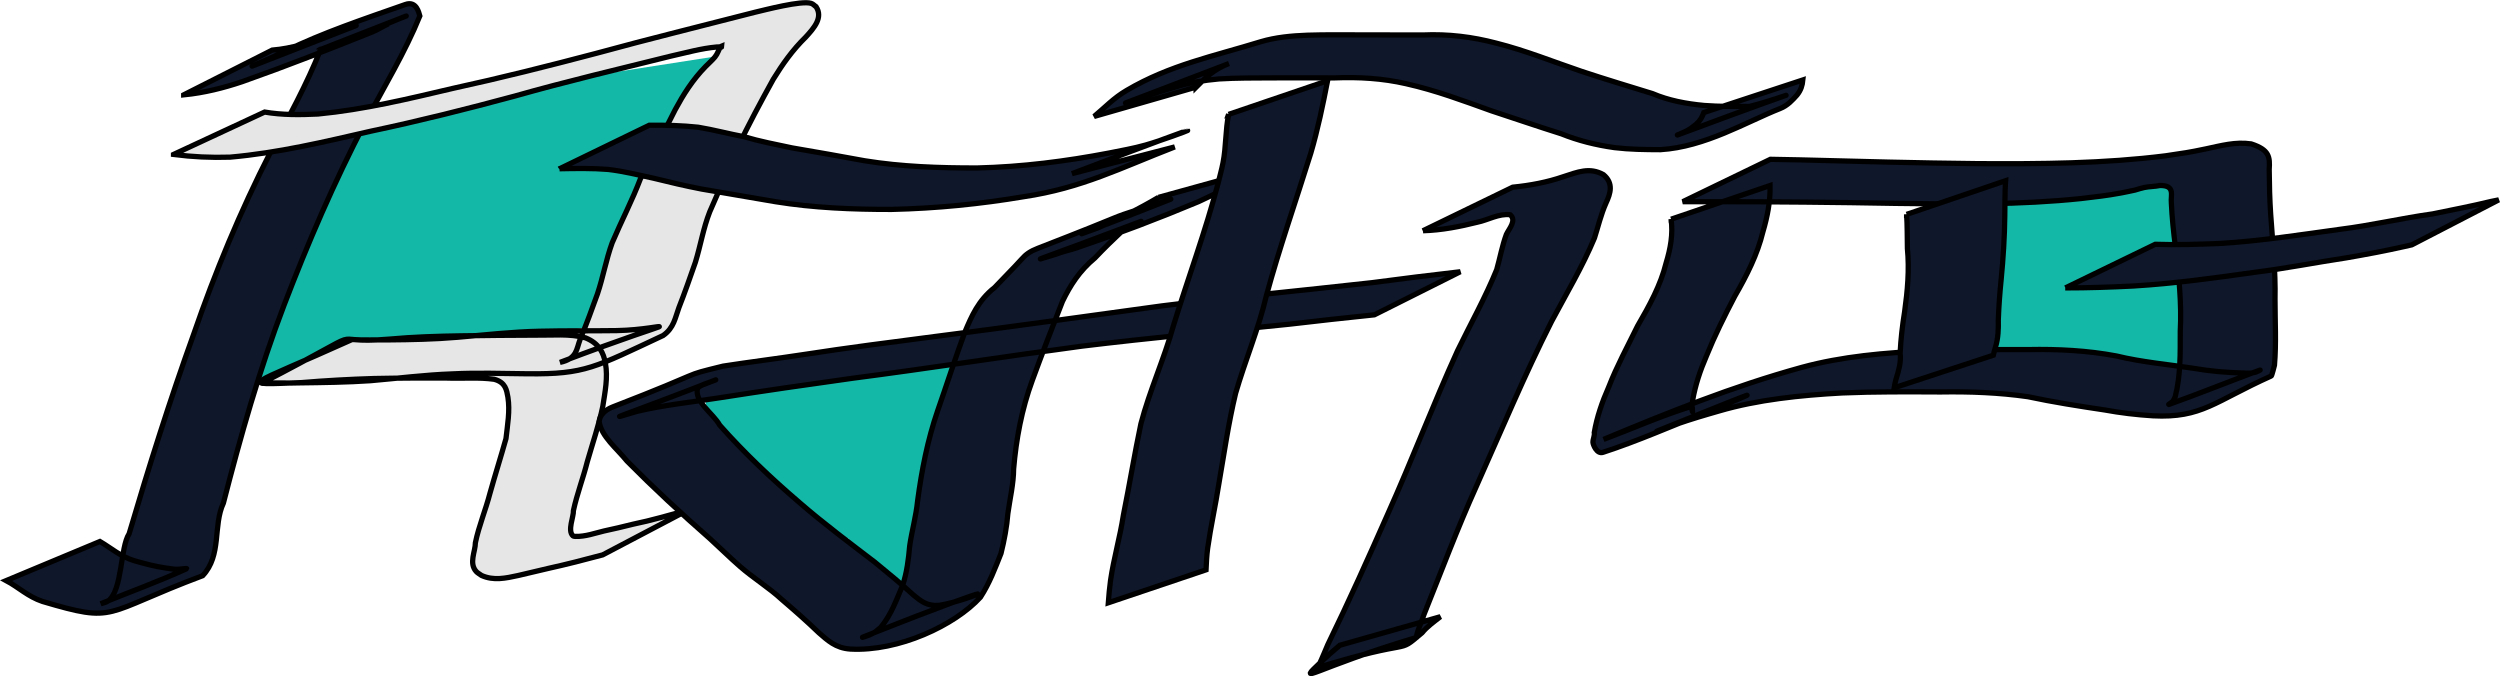 <?xml version="1.0" encoding="UTF-8" standalone="no"?>
<!-- Created with Inkscape (http://www.inkscape.org/) -->

<svg
   width="178.997"
   height="48.415"
   viewBox="0 0 47.36 12.81"
   version="1.1"
   id="svg5"
   xml:space="preserve"
   inkscape:export-filename="bitmap.svg"
   inkscape:export-xdpi="98.717163"
   inkscape:export-ydpi="98.717163"
   inkscape:version="1.2 (dc2aedaf03, 2022-05-15)"
   sodipodi:docname="bitmap.svg"
   xmlns:inkscape="http://www.inkscape.org/namespaces/inkscape"
   xmlns:sodipodi="http://sodipodi.sourceforge.net/DTD/sodipodi-0.dtd"
   xmlns="http://www.w3.org/2000/svg"
   xmlns:svg="http://www.w3.org/2000/svg"><sodipodi:namedview
     id="namedview7"
     pagecolor="#ffffff"
     bordercolor="#eeeeee"
     borderopacity="1"
     inkscape:showpageshadow="0"
     inkscape:pageopacity="0"
     inkscape:pagecheckerboard="0"
     inkscape:deskcolor="#505050"
     inkscape:document-units="mm"
     showgrid="false"
     inkscape:zoom="2.3786088"
     inkscape:cx="118.13628"
     inkscape:cy="36.155588"
     inkscape:window-width="1366"
     inkscape:window-height="705"
     inkscape:window-x="-8"
     inkscape:window-y="-8"
     inkscape:window-maximized="1"
     inkscape:current-layer="layer1" /><defs
     id="defs2" /><g
     inkscape:label="Layer 1"
     inkscape:groupmode="layer"
     id="layer1"
     transform="translate(-0.464,-0.663)"><rect
       style="fill:#14b8a6;fill-opacity:1;stroke:#000000;stroke-width:0;stroke-linecap:square;stroke-linejoin:bevel;stroke-dasharray:none;stroke-dashoffset:0;stroke-opacity:1;paint-order:markers fill stroke"
       id="rect178"
       width="8.433"
       height="5.404"
       x="7.801"
       y="4.454"
       ry="0"
       inkscape:transform-center-x="-3.185187"
       inkscape:transform-center-y="1.4571675"
       transform="matrix(0.988,-0.154,-0.356,0.935,0,0)" /><rect
       style="fill:#14b8a6;fill-opacity:1;stroke:#000000;stroke-width:0;stroke-linecap:square;stroke-linejoin:bevel;stroke-dasharray:none;stroke-dashoffset:0;stroke-opacity:1;paint-order:markers fill stroke"
       id="rect7860"
       width="1.596"
       height="1.433"
       x="15.178"
       y="14.482"
       ry="0"
       inkscape:transform-center-x="-0.12306853"
       inkscape:transform-center-y="-0.086245651"
       transform="matrix(0.967,-0.253,0.126,0.992,0,0)" /><rect
       style="fill:#14b8a6;fill-opacity:1;stroke:#000000;stroke-width:0;stroke-linecap:square;stroke-linejoin:bevel;stroke-dasharray:none;stroke-dashoffset:0;stroke-opacity:1;paint-order:markers fill stroke"
       id="rect7858"
       width="4.672"
       height="3.122"
       x="12.217"
       y="10.653"
       ry="0"
       inkscape:transform-center-x="-0.36571308"
       inkscape:transform-center-y="-0.18664553"
       transform="matrix(0.982,-0.187,0.171,0.985,0,0)" /><rect
       style="fill:#14b8a6;fill-opacity:1;stroke:#000000;stroke-width:0;stroke-dasharray:none;stroke-dashoffset:0;stroke-opacity:1;paint-order:stroke fill markers"
       id="rect3639"
       width="5.761"
       height="3.485"
       x="37.206"
       y="4.178" /><path
       style="fill:#0f172a;fill-opacity:1;stroke:#000000;stroke-width:0.1;stroke-dasharray:none;stroke-dashoffset:0;stroke-opacity:1;paint-order:stroke fill markers"
       id="path383"
       d="M 3.944,2.46 C 4.336,2.421 4.701,2.328 5.052,2.21 5.889,1.915 6.703,1.594 7.515,1.269 7.624,1.225 7.714,1.164 7.819,1.116 7.69,1.146 8.258,0.928 8.145,0.972 7.597,1.186 7.049,1.401 6.5,1.615 6.5,1.613 6.708,1.556 6.539,1.595 6.282,2.255 5.921,2.897 5.59,3.542 5.013,4.672 4.538,5.822 4.136,6.985 3.683,8.241 3.284,9.506 2.91,10.774 c -0.172,0.265 -0.122,1.07 -0.399,1.275 -0.036,0.027 -0.095,0.035 -0.142,0.053 0.541,-0.22 1.098,-0.423 1.622,-0.661 0.051,-0.023 -0.123,0.01 -0.185,0.007 -0.071,-0.003 -0.141,-0.016 -0.211,-0.026 -0.208,-0.031 -0.393,-0.081 -0.588,-0.137 -0.265,-0.081 -0.437,-0.239 -0.65,-0.364 0,0 -1.776,0.741 -1.776,0.741 v 0 c 0.238,0.127 0.41,0.302 0.688,0.395 1.422,0.42 1.108,0.235 3.034,-0.488 0.365,-0.386 0.193,-0.948 0.393,-1.376 C 5.02,8.933 5.374,7.676 5.848,6.436 6.294,5.272 6.791,4.117 7.383,2.981 7.737,2.313 8.14,1.649 8.417,0.966 8.4,0.908 8.354,0.673 8.143,0.748 7.351,1.026 6.585,1.282 5.875,1.628 5.277,1.921 4.348,2.258 7.198,1.152 7.312,1.108 6.728,1.309 6.849,1.278 6.792,1.297 6.735,1.316 6.678,1.335 6.352,1.465 6.002,1.581 5.621,1.612 c 0,0 -1.677,0.848 -1.677,0.848 z" /><ellipse
       id="path405"
       style="fill:#e6e6e6;fill-opacity:1;stroke:#000000;stroke-width:0;stroke-dasharray:none;stroke-dashoffset:0;stroke-opacity:1"
       cx="10.595"
       cy="11.115"
       rx="0.118"
       ry="0.079" /><path
       style="fill:#e6e6e6;fill-opacity:1;stroke:#000000;stroke-width:0.1;stroke-dasharray:none;stroke-dashoffset:0;stroke-opacity:1;paint-order:stroke fill markers"
       id="path579"
       d="m 3.751,3.589 c 0.355,0.046 0.711,0.063 1.072,0.051 C 5.74,3.559 6.615,3.349 7.485,3.149 8.411,2.954 9.32,2.725 10.219,2.482 11.192,2.206 12.188,1.971 13.177,1.725 c 0.285,-0.063 0.567,-0.145 0.867,-0.172 0.098,-0.009 0.09,0.018 0.092,-0.015 -0.007,0.003 -0.018,0.003 -0.021,0.008 -0.04,0.065 -0.054,0.132 -0.107,0.197 -0.052,0.063 -0.119,0.12 -0.177,0.18 -0.248,0.254 -0.423,0.534 -0.576,0.818 -0.217,0.436 -0.445,0.87 -0.658,1.307 -0.155,0.409 -0.364,0.808 -0.536,1.215 -0.116,0.32 -0.171,0.647 -0.279,0.968 -0.104,0.286 -0.206,0.572 -0.326,0.855 -0.076,0.196 -0.057,0.371 -0.383,0.442 2.562,-0.969 2.072,-0.622 1.075,-0.602 -0.488,0.007 -0.977,1.602e-4 -1.465,0.012 C 10.162,6.949 9.649,7.008 9.133,7.052 8.695,7.09 8.254,7.098 7.813,7.102 7.587,7.098 7.359,7.111 7.134,7.095 5.116,8.006 4.933,7.954 6.175,7.911 6.629,7.873 7.085,7.848 7.542,7.834 8.006,7.824 8.47,7.823 8.934,7.825 c 0.296,0.011 0.599,-0.018 0.891,0.023 0.217,0.057 0.237,0.205 0.261,0.341 0.041,0.262 -0.008,0.523 -0.037,0.784 -0.097,0.345 -0.206,0.688 -0.303,1.034 -0.081,0.314 -0.211,0.621 -0.276,0.937 -9.17e-4,0.167 -0.126,0.386 0.014,0.544 0.026,0.03 0.069,0.051 0.103,0.077 0.228,0.102 0.453,0.053 0.696,-2.01e-4 0.105,-0.023 0.465,-0.11 0.564,-0.133 0.349,-0.077 0.692,-0.165 1.034,-0.257 0,0 1.615,-0.849 1.615,-0.849 v 0 c -0.344,0.094 -0.685,0.195 -1.041,0.268 -0.095,0.023 -0.189,0.046 -0.284,0.069 -0.088,0.02 -0.176,0.038 -0.264,0.059 -0.172,0.041 -0.352,0.108 -0.539,0.103 -0.016,-0.003 -0.038,-6e-4 -0.049,-0.01 -0.11,-0.097 0.015,-0.367 0.008,-0.48 0.067,-0.311 0.185,-0.616 0.263,-0.926 C 11.69,9.06 11.809,8.714 11.883,8.363 11.925,8.09 11.983,7.817 11.933,7.542 11.896,7.35 11.818,7.169 11.555,7.063 11.253,6.979 10.929,7.017 10.608,7.012 10.138,7.015 9.668,7.016 9.198,7.025 8.745,7.032 8.292,7.046 7.842,7.087 6.465,7.203 7.732,6.731 5.415,7.926 c 0.24,-0.019 0.484,0.001 0.724,-0.01 0.448,-0.006 0.896,-0.011 1.342,-0.041 0.517,-0.044 1.03,-0.111 1.552,-0.129 0.476,-0.024 0.953,-0.007 1.429,-0.002 1.09,0.011 1.271,-0.121 2.564,-0.725 0.207,-0.145 0.229,-0.341 0.299,-0.528 0.112,-0.285 0.212,-0.572 0.312,-0.859 0.098,-0.318 0.149,-0.642 0.272,-0.956 0.172,-0.402 0.356,-0.802 0.522,-1.205 0.21,-0.44 0.443,-0.874 0.682,-1.307 0.171,-0.278 0.362,-0.552 0.617,-0.801 0.158,-0.173 0.326,-0.366 0.196,-0.569 -0.032,-0.022 -0.054,-0.054 -0.095,-0.067 -0.184,-0.06 -0.886,0.127 -1.065,0.168 C 13.763,1.154 12.753,1.401 11.757,1.674 10.862,1.91 9.96,2.138 9.045,2.337 8.208,2.534 7.369,2.738 6.487,2.823 6.147,2.839 5.811,2.843 5.477,2.786 c 0,0 -1.726,0.803 -1.726,0.803 z" /><path
       style="fill:#0f172a;fill-opacity:1;stroke:#000000;stroke-width:0.1;stroke-dasharray:none;stroke-dashoffset:0;stroke-opacity:1;paint-order:stroke fill markers"
       id="path587"
       d="m 11.064,3.86 c 0.309,-0.006 0.618,-0.012 0.925,0.013 0.292,0.035 0.57,0.104 0.851,0.165 0.304,0.075 0.606,0.147 0.918,0.207 0.466,0.078 0.932,0.158 1.397,0.239 0.72,0.117 1.463,0.147 2.201,0.146 0.845,-0.019 1.683,-0.103 2.502,-0.241 1.095,-0.162 1.834,-0.546 2.861,-0.943 0,0 -1.948,0.507 -1.948,0.507 v 0 c 3.367,-1.282 2.012,-0.718 1.393,-0.542 -0.222,0.063 -0.461,0.105 -0.691,0.151 -0.815,0.156 -1.648,0.263 -2.498,0.283 -0.713,0.001 -1.432,-0.023 -2.128,-0.136 C 16.389,3.623 15.929,3.545 15.47,3.465 15.164,3.4 14.858,3.342 14.563,3.254 14.27,3.199 13.987,3.122 13.69,3.073 c -0.308,-0.033 -0.613,-0.04 -0.925,-0.038 0,0 -1.702,0.826 -1.702,0.826 z" /><path
       style="fill:#0f172a;fill-opacity:1;stroke:#000000;stroke-width:0.1;stroke-dasharray:none;stroke-dashoffset:0;stroke-opacity:1;paint-order:stroke fill markers"
       id="path589"
       d="m 22.412,4.401 c -0.36,0.215 -0.748,0.406 -1.154,0.581 -0.787,0.285 0.051,-0.016 1.376,-0.542 0.049,-0.02 -0.103,0.034 -0.155,0.051 -0.123,0.041 -0.244,0.079 -0.371,0.114 -0.749,0.247 -0.103,0.032 -1.983,0.762 -0.142,0.055 -0.227,0.113 -0.309,0.208 -0.164,0.181 -0.341,0.355 -0.51,0.535 -0.31,0.244 -0.438,0.546 -0.565,0.848 -0.182,0.493 -0.34,0.989 -0.513,1.483 -0.194,0.564 -0.304,1.137 -0.381,1.712 -0.028,0.286 -0.109,0.568 -0.15,0.853 -0.022,0.249 -0.052,0.499 -0.132,0.743 -0.119,0.272 -0.21,0.549 -0.416,0.799 -0.088,0.072 -0.103,0.096 -0.219,0.146 -0.039,0.016 -0.163,0.056 -0.124,0.04 3.214,-1.272 2.112,-0.71 1.454,-0.604 -0.239,0.021 -0.354,-0.084 -0.493,-0.196 -0.231,-0.212 -0.481,-0.416 -0.729,-0.62 -0.483,-0.369 -0.97,-0.733 -1.418,-1.121 C 15.067,9.72 14.553,9.232 14.097,8.716 13.975,8.494 13.609,8.268 13.679,8.016 c 0.058,-0.058 0.145,-0.082 0.233,-0.114 0.037,-0.013 0.144,-0.057 0.108,-0.042 -1.71,0.667 -2.235,0.822 -1.489,0.596 0.499,-0.119 1.027,-0.173 1.542,-0.254 0.844,-0.132 1.691,-0.255 2.54,-0.373 1.455,-0.189 2.897,-0.415 4.351,-0.609 1.302,-0.158 2.614,-0.28 3.922,-0.415 0.537,-0.062 1.075,-0.124 1.614,-0.178 0,0 1.628,-0.816 1.628,-0.816 v 0 c -0.559,0.063 -1.116,0.134 -1.673,0.207 -1.327,0.149 -2.66,0.274 -3.982,0.44 -1.43,0.195 -2.857,0.398 -4.291,0.579 -0.832,0.108 -1.664,0.214 -2.49,0.342 -0.509,0.078 -1.022,0.141 -1.53,0.22 -0.849,0.21 -0.211,0.046 -2.088,0.772 -0.156,0.06 -0.249,0.16 -0.26,0.279 0.043,0.284 0.332,0.504 0.529,0.749 0.498,0.503 1.024,0.991 1.572,1.471 0.193,0.175 0.374,0.356 0.572,0.528 0.246,0.215 0.549,0.401 0.786,0.621 0.242,0.207 0.479,0.415 0.703,0.631 0.16,0.138 0.314,0.291 0.597,0.309 0.911,0.05 1.98,-0.45 2.464,-0.982 0.173,-0.267 0.278,-0.551 0.39,-0.831 0.062,-0.251 0.11,-0.503 0.13,-0.757 0.039,-0.281 0.107,-0.56 0.109,-0.843 0.048,-0.565 0.152,-1.129 0.355,-1.68 0.183,-0.499 0.374,-0.996 0.57,-1.493 0.144,-0.297 0.319,-0.578 0.615,-0.823 0.17,-0.18 0.351,-0.355 0.535,-0.528 0.08,-0.051 0.161,-0.088 0.254,-0.128 0.028,-0.012 0.113,-0.048 0.084,-0.037 -1.819,0.689 -2.299,0.837 -1.605,0.62 0.124,-0.049 0.256,-0.075 0.385,-0.118 0.789,-0.268 1.56,-0.562 2.31,-0.876 0.41,-0.19 0.813,-0.388 1.177,-0.616 0,0 -1.935,0.535 -1.935,0.535 z" /><path
       style="fill:#0f172a;fill-opacity:1;stroke:#000000;stroke-width:0.1;stroke-dasharray:none;stroke-dashoffset:0;stroke-opacity:1;paint-order:stroke fill markers"
       id="path591"
       d="m 23.74,2.827 c -0.063,0.305 -0.047,0.613 -0.107,0.919 -0.025,0.13 -0.062,0.258 -0.093,0.388 -0.237,0.907 -0.571,1.802 -0.848,2.704 -0.174,0.623 -0.452,1.23 -0.615,1.855 -0.121,0.576 -0.216,1.155 -0.332,1.732 -0.063,0.413 -0.183,0.821 -0.243,1.235 -0.02,0.14 -0.031,0.281 -0.042,0.422 0,0 1.851,-0.624 1.851,-0.624 v 0 c 0.006,-0.137 0.013,-0.273 0.031,-0.409 0.057,-0.408 0.149,-0.813 0.212,-1.22 0.099,-0.573 0.181,-1.148 0.318,-1.718 0.179,-0.616 0.436,-1.221 0.581,-1.842 0.246,-0.906 0.562,-1.803 0.843,-2.705 0.134,-0.455 0.228,-0.913 0.318,-1.372 0,0 -1.875,0.638 -1.875,0.638 z" /><path
       style="fill:#0f172a;fill-opacity:1;stroke:#000000;stroke-width:0.1;stroke-dasharray:none;stroke-dashoffset:0;stroke-opacity:1;paint-order:stroke fill markers"
       id="path593"
       d="m 23.123,2.314 c 0.175,-0.178 0.34,-0.341 0.623,-0.448 -3.102,1.19 -1.78,0.657 -1.03,0.451 0.266,-0.087 0.55,-0.133 0.841,-0.159 0.331,-0.02 0.663,-0.018 0.995,-0.02 0.397,-0.002 0.794,7.8e-4 1.19,3.9e-4 0.466,-0.019 0.916,0.009 1.357,0.11 0.568,0.127 1.09,0.325 1.615,0.513 0.443,0.146 0.883,0.296 1.329,0.437 0.313,0.126 0.647,0.211 1.005,0.261 0.287,0.035 0.58,0.038 0.871,0.039 0.847,-0.051 1.63,-0.528 2.267,-0.779 0.143,-0.056 0.238,-0.164 0.32,-0.255 0.075,-0.092 0.102,-0.185 0.112,-0.287 0,0 -1.877,0.618 -1.877,0.618 v 0 c -0.028,0.081 -0.069,0.156 -0.147,0.223 -0.089,0.069 -0.099,0.084 -0.211,0.14 -0.044,0.022 -0.186,0.079 -0.138,0.061 3,-1.116 2.024,-0.706 1.363,-0.54 -0.285,6.6e-4 -0.572,0.003 -0.856,-0.018 C 32.402,2.629 32.071,2.565 31.769,2.436 31.32,2.297 30.867,2.162 30.423,2.014 29.887,1.833 29.371,1.622 28.808,1.48 28.358,1.362 27.902,1.304 27.417,1.326 c -0.395,-9.9e-4 -0.791,1.611e-4 -1.186,-0.002 -0.333,-0.002 -0.667,-0.004 -1,0.006 -0.302,0.011 -0.603,0.04 -0.882,0.123 -0.894,0.276 -1.72,0.439 -2.542,0.923 -0.246,0.143 -0.413,0.325 -0.616,0.493 0,0 1.932,-0.556 1.932,-0.556 z" /><path
       style="fill:#0f172a;fill-opacity:1;stroke:#000000;stroke-width:0.1;stroke-dasharray:none;stroke-dashoffset:0;stroke-opacity:1;paint-order:stroke fill markers"
       id="path599"
       d="m 27.422,5.034 c 0.356,-0.01 0.7,-0.079 1.031,-0.162 0.194,-0.039 0.406,-0.168 0.62,-0.141 0.126,0.108 -0.019,0.261 -0.072,0.372 -0.081,0.22 -0.12,0.445 -0.183,0.667 -0.211,0.521 -0.494,1.026 -0.743,1.539 -0.465,1.024 -0.858,2.06 -1.318,3.085 -0.367,0.83 -0.738,1.659 -1.139,2.481 -0.006,0.014 -0.135,0.323 -0.158,0.364 -0.015,0.026 -0.037,0.049 -0.06,0.072 -0.006,0.006 -0.035,0.017 -0.025,0.014 1.976,-0.61 1.507,-0.233 2.028,-0.674 0.091,-0.113 0.223,-0.208 0.348,-0.305 0,0 -1.905,0.541 -1.905,0.541 v 0 c -0.124,0.103 -0.244,0.209 -0.358,0.317 -0.486,0.467 -0.168,0.128 1.815,-0.467 0.007,-0.002 -0.006,-0.01 -0.005,-0.016 0.025,-0.143 0.102,-0.281 0.144,-0.422 0.327,-0.813 0.632,-1.63 0.996,-2.436 0.465,-1.039 0.901,-2.085 1.42,-3.112 0.28,-0.525 0.588,-1.043 0.812,-1.58 0.071,-0.221 0.122,-0.446 0.219,-0.663 0.085,-0.183 0.145,-0.373 -0.049,-0.536 -0.262,-0.147 -0.49,-0.049 -0.762,0.039 -0.301,0.104 -0.623,0.165 -0.957,0.198 0,0 -1.702,0.826 -1.702,0.826 z" /><path
       style="fill:#0f172a;fill-opacity:1;stroke:#000000;stroke-width:0.1;stroke-dasharray:none;stroke-dashoffset:0;stroke-opacity:1;paint-order:stroke fill markers"
       id="path611"
       d="m 32.121,4.813 c 0.04,0.282 -0.011,0.559 -0.095,0.835 -0.101,0.413 -0.315,0.804 -0.541,1.193 -0.187,0.383 -0.394,0.763 -0.545,1.153 -0.125,0.283 -0.224,0.57 -0.274,0.863 0.011,0.063 -0.027,0.124 -0.025,0.187 0.001,0.037 0.07,0.227 0.19,0.188 0.673,-0.219 1.297,-0.5 1.945,-0.75 0.071,-0.029 0.141,-0.058 0.212,-0.087 0.527,-0.219 1.364,-0.574 -1.115,0.427 -0.118,0.048 0.243,-0.087 0.366,-0.129 0.126,-0.043 0.252,-0.085 0.381,-0.124 0.135,-0.042 0.272,-0.08 0.408,-0.12 0.741,-0.217 1.535,-0.298 2.334,-0.342 0.62,-0.026 1.242,-0.022 1.863,-0.019 0.557,-0.009 1.11,0.012 1.655,0.09 0.477,0.102 0.963,0.178 1.452,0.251 0.301,0.055 0.607,0.092 0.918,0.111 0.927,0.047 1.165,-0.272 2.24,-0.754 0.014,-0.006 0.06,-0.2 0.062,-0.206 0.035,-0.416 0.01,-0.832 0.01,-1.248 0.012,-0.537 -0.045,-1.073 -0.082,-1.609 -0.019,-0.283 -0.026,-0.566 -0.028,-0.85 0.015,-0.237 0.004,-0.371 -0.341,-0.484 -0.301,-0.044 -0.57,0.034 -0.852,0.093 -0.373,0.078 -0.367,0.071 -0.766,0.132 -1.176,0.149 -2.375,0.156 -3.568,0.149 -1.118,-0.011 -2.235,-0.042 -3.351,-0.071 -0.397,-0.008 -0.207,-0.004 -0.572,-0.011 0,0 -1.66,0.803 -1.66,0.803 v 0 c 0.38,-9.3e-4 0.182,-7.2e-4 0.595,-4.8e-4 1.145,1.611e-4 2.29,0.011 3.434,0.032 1.176,0.017 2.357,0.031 3.523,-0.092 0.327,-0.04 0.44,-0.049 0.751,-0.105 0.089,-0.016 0.177,-0.037 0.265,-0.055 0.059,-0.016 0.116,-0.037 0.177,-0.049 0.097,-0.02 0.201,-0.017 0.298,-0.038 0.294,-8.4e-4 0.197,0.19 0.213,0.329 0.013,0.28 0.042,0.56 0.078,0.839 0.063,0.531 0.119,1.063 0.091,1.596 -7.64e-4,0.412 0.009,0.831 -0.096,1.239 -0.015,0.029 -0.024,0.059 -0.046,0.086 -0.018,0.022 -0.104,0.071 -0.071,0.059 0.581,-0.208 1.145,-0.436 1.72,-0.65 0.029,-0.011 -0.051,0.031 -0.081,0.04 -0.087,0.026 -0.153,0.017 -0.246,0.015 -0.308,-0.01 -0.615,-0.034 -0.914,-0.087 -0.493,-0.076 -0.998,-0.119 -1.476,-0.236 -0.546,-0.103 -1.107,-0.132 -1.674,-0.121 -0.633,-4.2e-4 -1.266,-1.074e-4 -1.898,0.023 -0.814,0.035 -1.627,0.106 -2.388,0.314 -1.321,0.364 -2.545,0.861 -3.756,1.365 0.551,-0.207 1.08,-0.444 1.654,-0.622 0.045,-0.014 0.024,0.064 0.033,0.097 0.004,0.015 -0.013,-0.029 -0.014,-0.043 -0.001,-0.06 0.009,-0.117 0.016,-0.177 0.05,-0.284 0.142,-0.562 0.261,-0.836 0.155,-0.383 0.342,-0.76 0.538,-1.134 0.229,-0.396 0.429,-0.795 0.531,-1.216 0.086,-0.291 0.143,-0.582 0.136,-0.879 0,0 -1.875,0.638 -1.875,0.638 z" /><path
       style="fill:#0f172a;fill-opacity:1;stroke:#000000;stroke-width:0.1;stroke-dasharray:none;stroke-dashoffset:0;stroke-opacity:1;paint-order:stroke fill markers"
       id="path613"
       d="m 36.583,4.723 c 0.014,0.216 0.011,0.433 0.015,0.649 0.038,0.4 0.003,0.798 -0.053,1.197 -0.042,0.261 -0.072,0.522 -0.085,0.784 0.022,0.172 -0.028,0.332 -0.079,0.498 -0.025,0.104 -0.014,0.051 -0.033,0.158 0,0 1.878,-0.617 1.878,-0.617 v 0 c 0.024,-0.101 0.011,-0.051 0.04,-0.151 0.052,-0.171 0.058,-0.342 0.054,-0.516 0.009,-0.256 0.028,-0.511 0.054,-0.766 0.039,-0.405 0.065,-0.809 0.069,-1.214 0.004,-0.22 3.02e-4,-0.44 0.015,-0.659 0,0 -1.875,0.638 -1.875,0.638 z" /><path
       style="fill:#0f172a;fill-opacity:1;stroke:#000000;stroke-width:0.1;stroke-dasharray:none;stroke-dashoffset:0;stroke-opacity:1;paint-order:stroke fill markers"
       id="path617"
       d="m 39.589,6.117 c 0.431,-3e-5 0.86,-0.014 1.289,-0.036 0.779,-0.047 1.545,-0.153 2.309,-0.261 0.579,-0.072 1.143,-0.185 1.717,-0.271 0.372,-0.064 0.745,-0.134 1.109,-0.216 0.047,-0.011 0.094,-0.021 0.141,-0.032 0,0 1.647,-0.852 1.647,-0.852 v 0 c -0.049,0.01 -0.098,0.02 -0.147,0.03 -0.364,0.089 -0.735,0.16 -1.105,0.236 -0.591,0.082 -1.162,0.218 -1.756,0.292 -0.755,0.104 -1.507,0.222 -2.276,0.268 -0.408,0.016 -0.815,0.03 -1.224,0.016 0,0 -1.702,0.826 -1.702,0.826 z" /></g></svg>
